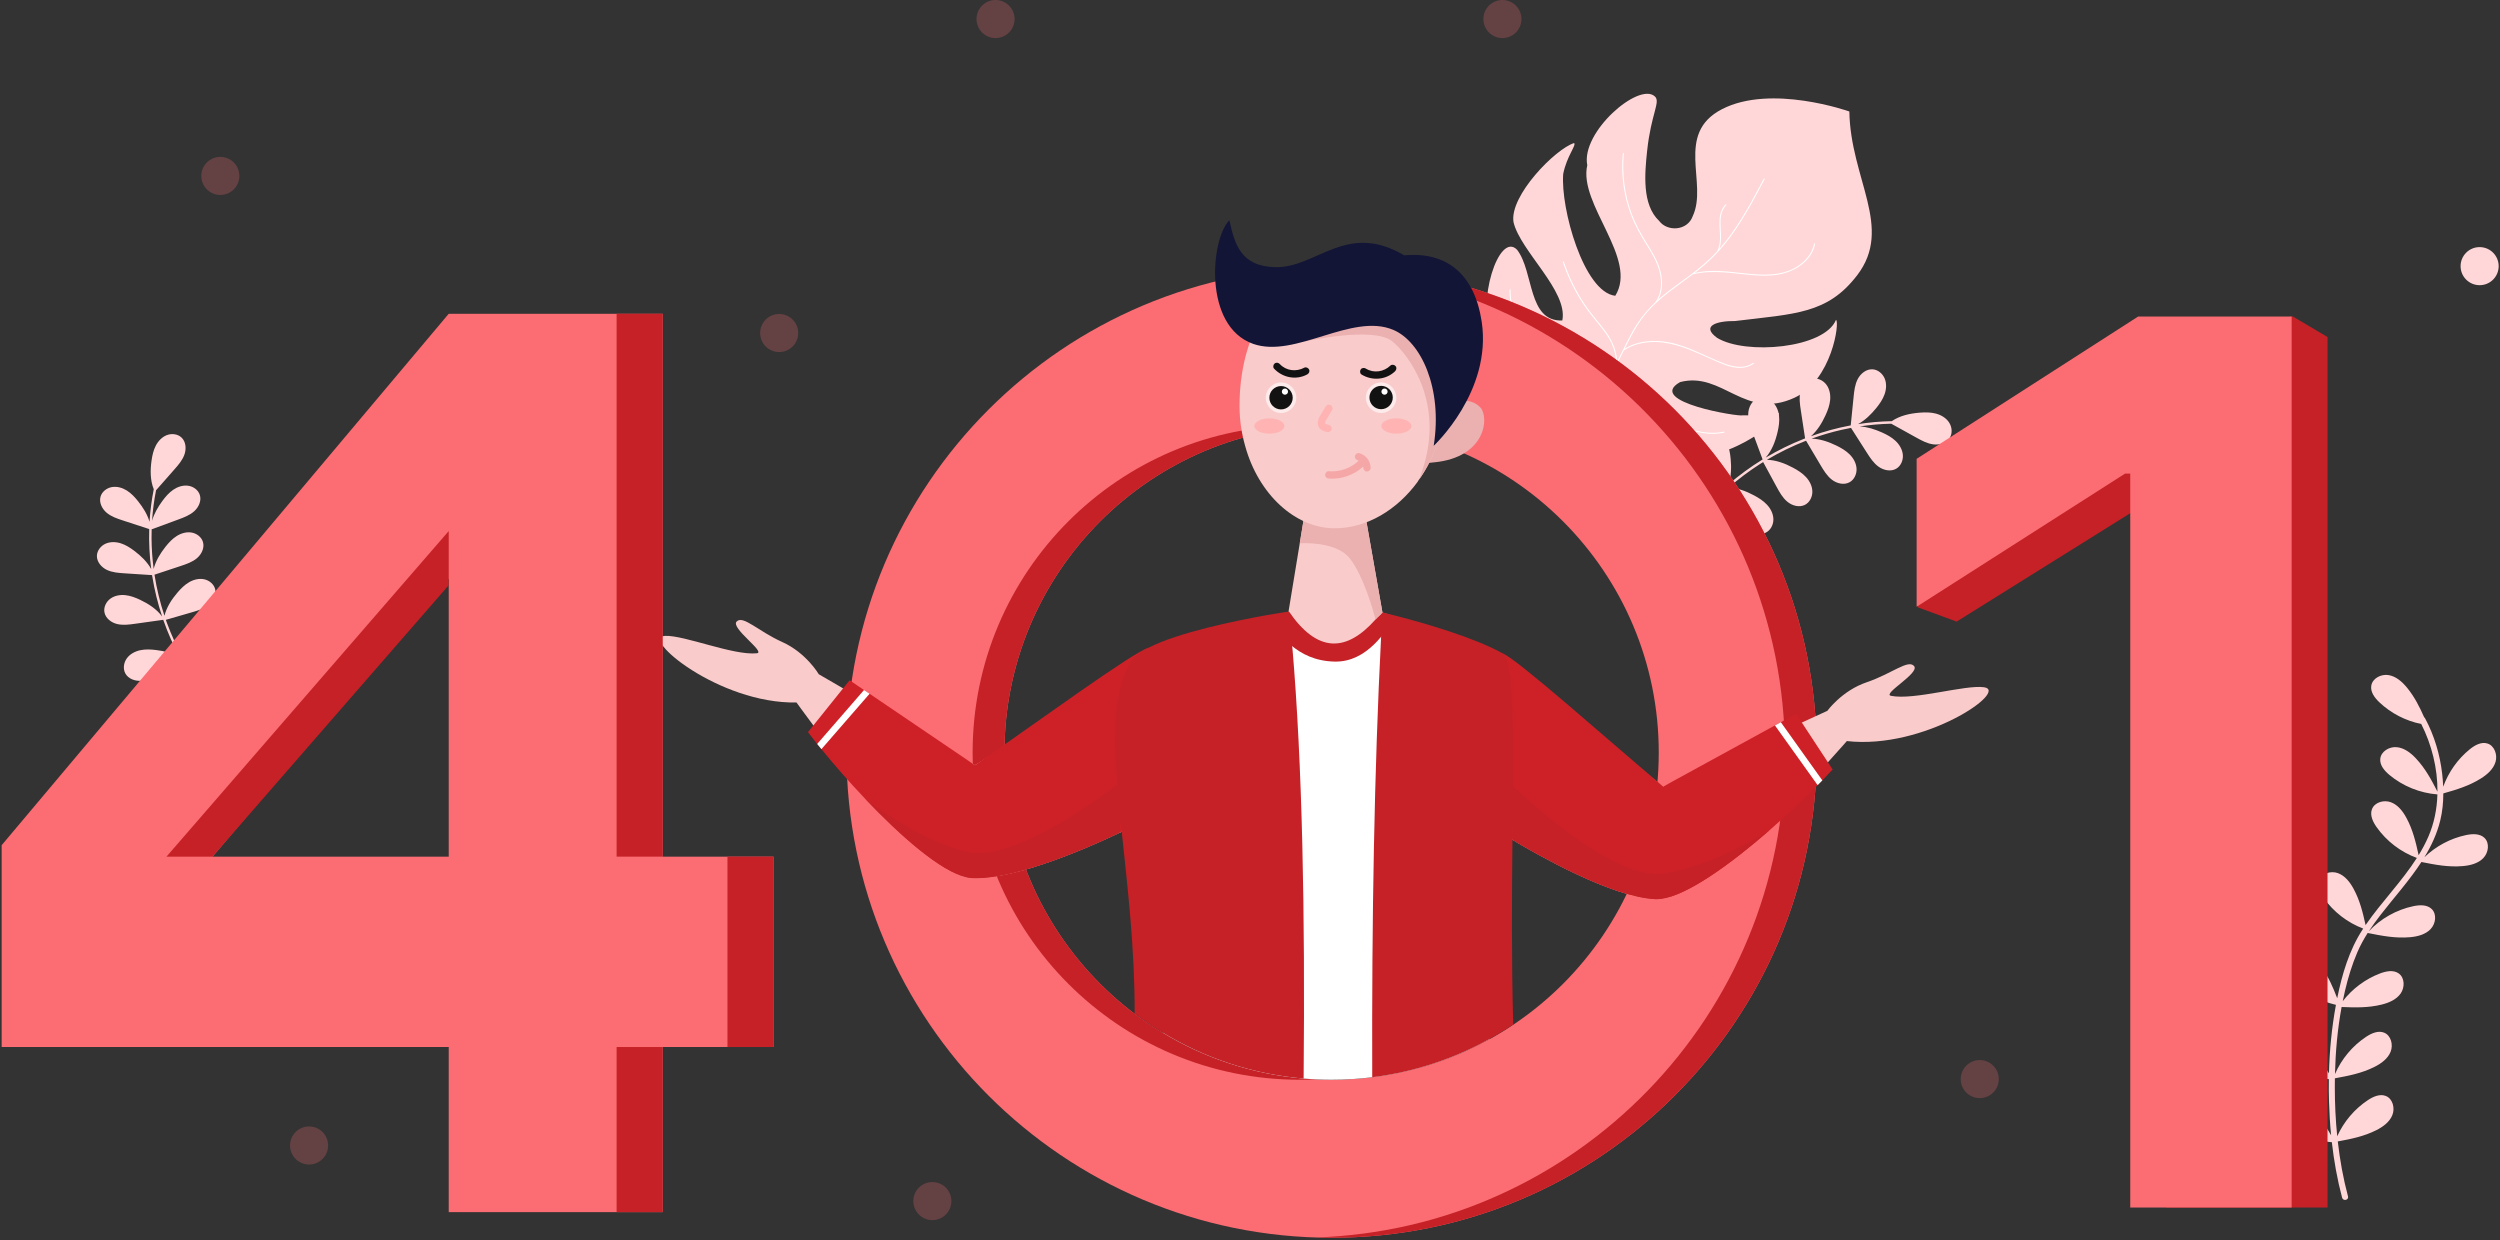 <svg width="645" height="320" viewBox="0 0 645 320" fill="none" xmlns="http://www.w3.org/2000/svg">
<rect x="0" y="0" width="645" height="320" fill="#333333" stroke="none"/>
<g clip-path="url(#clip0_2441_172)">
<path d="M586.902 286.079C587 284.139 589.102 282.777 591.037 282.892C592.972 283.006 594.679 284.211 596.069 285.571C598.319 287.77 599.895 290.251 601.429 292.915C601.146 290.011 600.968 287.098 600.883 284.189C600.826 282.265 600.812 280.338 600.84 278.411C596.479 278.161 592.2 276.58 588.731 273.924C587.417 272.917 586.119 271.533 586.207 269.879C586.31 267.947 588.412 266.586 590.344 266.694C592.275 266.804 593.977 267.999 595.362 269.35C597.687 271.618 599.288 274.19 600.869 276.955C601.021 271.017 601.59 265.087 602.671 259.251C598.476 258.289 594.574 256.073 591.614 252.946C590.476 251.743 589.414 250.171 589.763 248.552C590.171 246.661 592.462 245.65 594.352 246.064C596.242 246.478 597.732 247.928 598.885 249.482C600.753 251.999 601.912 254.688 602.999 257.552C604.235 251.418 606.078 245.169 609.492 239.903C609.563 239.793 609.639 239.687 609.711 239.578C605.641 238.037 602.044 235.261 599.534 231.705C598.579 230.352 597.752 228.644 598.328 227.092C599.002 225.278 601.414 224.605 603.226 225.284C605.037 225.964 606.305 227.612 607.225 229.314C608.845 232.313 609.605 235.394 610.318 238.676C614.427 232.701 619.654 227.458 623.551 221.351C619.396 219.826 615.717 217.019 613.164 213.401C612.209 212.049 611.382 210.341 611.959 208.788C612.632 206.975 615.045 206.302 616.856 206.981C618.667 207.66 619.935 209.309 620.855 211.011C622.519 214.091 623.275 217.257 624.005 220.639C624.951 219.095 625.81 217.495 626.538 215.809C628.013 212.397 628.743 208.703 628.851 204.957C624.336 204.609 619.939 202.83 616.461 199.927C615.191 198.865 613.952 197.428 614.109 195.78C614.293 193.854 616.451 192.582 618.376 192.772C620.301 192.962 621.951 194.228 623.278 195.636C625.711 198.217 627.267 201.124 628.865 204.251C628.913 198.202 627.357 192.059 624.679 186.789C620.651 185.977 616.855 184.021 613.874 181.191C612.673 180.051 611.528 178.538 611.79 176.903C612.096 174.993 614.33 173.861 616.239 174.172C618.148 174.485 619.714 175.853 620.949 177.343C622.918 179.719 624.209 182.298 625.431 185.05C625.522 185.115 625.605 185.203 625.67 185.323C628.05 189.758 629.505 194.663 630.083 199.656C630.21 200.757 630.298 201.868 630.345 202.982C631.699 199.221 634.088 195.833 637.198 193.318C638.485 192.277 640.135 191.34 641.722 191.814C643.576 192.368 644.405 194.731 643.846 196.582C643.286 198.435 641.725 199.807 640.086 200.837C637.03 202.756 633.821 203.719 630.377 204.698C630.371 207.038 630.148 209.374 629.594 211.645C628.757 215.083 627.294 218.217 625.493 221.172C628.458 218.306 632.238 216.286 636.276 215.442C637.896 215.103 639.792 215.023 640.987 216.168C642.384 217.507 642.043 219.988 640.701 221.381C639.358 222.773 637.342 223.282 635.414 223.45C631.721 223.771 628.343 223.121 624.724 222.396C621.614 227.183 617.692 231.529 614.227 235.989C613.137 237.393 612.094 238.818 611.133 240.291C614.191 237.02 618.268 234.712 622.65 233.79C624.27 233.449 626.166 233.366 627.363 234.51C628.761 235.847 628.424 238.329 627.083 239.722C625.742 241.117 623.726 241.628 621.799 241.798C618.022 242.131 614.574 241.449 610.86 240.709C609.853 242.29 608.948 243.933 608.196 245.679C606.821 248.874 605.811 252.22 605.014 255.601C604.802 256.5 604.607 257.403 604.424 258.309C606.902 255.092 610.281 252.572 614.082 251.138C615.631 250.553 617.492 250.183 618.849 251.13C620.435 252.238 620.481 254.742 619.369 256.325C618.256 257.907 616.342 258.721 614.464 259.183C610.993 260.038 607.672 259.955 604.134 259.805C603.079 265.507 602.561 271.319 602.422 277.116C604.104 273.226 606.927 269.833 610.463 267.495C611.844 266.581 613.576 265.807 615.11 266.43C616.902 267.158 617.502 269.59 616.769 271.38C616.035 273.17 614.349 274.387 612.62 275.255C609.339 276.901 605.993 277.547 602.401 278.204C602.389 278.972 602.381 279.741 602.381 280.508C602.384 284.721 602.576 288.948 603.003 293.152C604.7 289.389 607.469 286.112 610.913 283.834C612.294 282.92 614.026 282.146 615.56 282.769C617.352 283.497 617.952 285.929 617.218 287.719C616.484 289.509 614.798 290.727 613.069 291.594C609.877 293.195 606.626 293.851 603.146 294.489C603.69 299.275 604.546 304.022 605.784 308.67C606.041 309.639 604.522 309.972 604.265 309.006C603.015 304.312 602.161 299.515 601.615 294.683C597.234 294.427 592.931 292.829 589.441 290.145C588.121 289.132 586.818 287.739 586.902 286.079Z" fill="#FFD7D8"/>
<path d="M60.211 163.063C59.891 161.75 58.686 160.762 57.365 160.485C56.045 160.208 54.648 160.565 53.481 161.242C52.314 161.92 51.349 162.897 50.472 163.923C49.021 165.623 47.746 167.563 47.176 169.705C45.586 166.837 44.219 163.844 43.087 160.762C42.984 160.481 42.886 160.199 42.787 159.917C45.035 159.267 47.282 158.618 49.529 157.967C51.029 157.534 52.569 157.08 53.798 156.117C55.028 155.155 55.889 153.55 55.519 152.031C55.199 150.718 53.994 149.73 52.673 149.453C51.352 149.176 49.956 149.533 48.788 150.211C47.621 150.888 46.656 151.865 45.779 152.892C44.282 154.645 42.972 156.654 42.431 158.876C41.279 155.418 40.418 151.865 39.86 148.264C42.111 147.518 44.363 146.771 46.615 146.026C48.096 145.535 49.618 145.022 50.81 144.013C52.001 143.004 52.801 141.367 52.372 139.864C52.002 138.564 50.76 137.622 49.43 137.397C48.099 137.171 46.718 137.581 45.577 138.303C44.437 139.024 43.51 140.038 42.673 141.097C41.333 142.793 40.164 144.71 39.648 146.791C39.304 144.177 39.117 141.542 39.097 138.905C39.09 138.125 39.105 137.344 39.128 136.564C41.418 135.721 43.709 134.878 45.999 134.034C47.464 133.495 48.968 132.932 50.126 131.884C51.284 130.837 52.029 129.174 51.551 127.686C51.139 126.399 49.867 125.499 48.53 125.317C47.193 125.135 45.825 125.591 44.709 126.35C43.593 127.109 42.7 128.152 41.898 129.238C40.752 130.791 39.752 132.515 39.23 134.357C39.405 131.716 39.749 129.086 40.262 126.487C41.835 124.701 43.406 122.914 44.979 121.127C46.011 119.955 47.066 118.743 47.587 117.27C48.107 115.796 47.972 113.979 46.845 112.897C45.871 111.962 44.325 111.777 43.062 112.254C41.8 112.731 40.815 113.784 40.194 114.983C39.572 116.183 39.283 117.526 39.094 118.864C38.746 121.33 38.742 123.931 39.67 126.226C39.668 126.234 39.664 126.241 39.663 126.25C39.111 129.015 38.752 131.816 38.581 134.628C38.014 132.702 36.903 130.925 35.641 129.341C34.8 128.284 33.869 127.275 32.725 126.557C31.582 125.84 30.198 125.434 28.87 125.665C27.54 125.896 26.302 126.842 25.937 128.143C25.515 129.648 26.321 131.282 27.517 132.287C28.713 133.292 30.237 133.799 31.72 134.284C33.98 135.023 36.239 135.762 38.499 136.501C38.392 139.948 38.566 143.403 39.015 146.824C37.99 144.976 36.399 143.44 34.698 142.154C33.621 141.339 32.469 140.593 31.183 140.182C29.898 139.772 28.457 139.723 27.227 140.277C25.996 140.831 25.032 142.056 25.001 143.406C24.965 144.969 26.151 146.351 27.558 147.027C28.965 147.703 30.567 147.815 32.124 147.917C34.495 148.071 36.866 148.225 39.237 148.379C39.253 148.486 39.268 148.594 39.285 148.701C39.851 152.216 40.704 155.682 41.826 159.057C40.423 157.148 38.34 155.792 36.185 154.769C34.966 154.189 33.687 153.692 32.345 153.55C31.003 153.408 29.583 153.652 28.49 154.445C27.397 155.237 26.7 156.632 26.943 157.962C27.224 159.499 28.664 160.613 30.179 160.989C31.694 161.366 33.285 161.151 34.831 160.934C37.259 160.594 39.688 160.254 42.117 159.913C42.133 159.96 42.15 160.006 42.167 160.053L42.125 160.109C42.144 160.103 42.162 160.098 42.181 160.093C43.327 163.358 44.731 166.533 46.384 169.578C44.551 168.498 42.39 167.966 40.259 167.705C38.894 167.537 37.497 167.467 36.154 167.762C34.811 168.057 33.515 168.749 32.712 169.865C31.909 170.981 31.682 172.553 32.343 173.758C33.107 175.153 34.858 175.767 36.444 175.643C38.029 175.52 39.5 174.801 40.925 174.095C42.95 173.093 44.975 172.09 46.999 171.088C47.065 171.069 47.131 171.05 47.197 171.031C49.106 174.335 51.312 177.462 53.794 180.359C54.057 180.665 54.585 180.314 54.319 180.004C51.878 177.156 49.708 174.087 47.824 170.849C49.956 170.233 52.089 169.616 54.221 168.999C55.719 168.566 57.26 168.112 58.489 167.149C59.72 166.186 60.581 164.582 60.211 163.063Z" fill="#FFD7D8"/>
<path d="M455.57 137.42C456.82 136.809 457.548 135.38 457.535 133.992C457.523 132.604 456.856 131.279 455.918 130.255C454.98 129.231 453.786 128.476 452.561 127.82C450.533 126.736 448.302 125.882 446.024 125.781C448.556 123.552 451.264 121.519 454.112 119.702C454.371 119.537 454.633 119.376 454.894 119.215C456.042 121.33 457.191 123.446 458.339 125.562C459.105 126.973 459.9 128.421 461.138 129.445C462.376 130.469 464.179 130.981 465.624 130.275C466.873 129.664 467.601 128.235 467.589 126.847C467.576 125.459 466.91 124.134 465.972 123.11C465.034 122.086 463.84 121.331 462.615 120.676C460.524 119.557 458.215 118.682 455.862 118.628C459.084 116.709 462.466 115.061 465.962 113.707C467.208 115.806 468.454 117.905 469.699 120.004C470.519 121.385 471.37 122.801 472.646 123.777C473.923 124.753 475.744 125.195 477.161 124.434C478.385 123.776 479.058 122.32 478.992 120.933C478.927 119.546 478.21 118.248 477.233 117.261C476.257 116.273 475.034 115.565 473.784 114.957C471.784 113.983 469.601 113.231 467.396 113.171C469.947 112.249 472.554 111.481 475.2 110.88C475.984 110.702 476.771 110.544 477.561 110.396C478.913 112.512 480.265 114.628 481.617 116.745C482.482 118.098 483.378 119.486 484.687 120.419C485.995 121.352 487.83 121.735 489.221 120.928C490.423 120.23 491.047 118.752 490.936 117.369C490.825 115.985 490.065 114.71 489.057 113.756C488.049 112.801 486.803 112.133 485.535 111.566C483.722 110.757 481.77 110.13 479.803 110.013C482.497 109.607 485.215 109.373 487.941 109.316C490.082 110.503 492.225 111.69 494.367 112.876C495.772 113.655 497.222 114.449 498.818 114.648C500.414 114.846 502.211 114.31 503.05 112.94C503.775 111.755 503.621 110.159 502.863 108.996C502.106 107.832 500.831 107.074 499.488 106.713C498.145 106.353 496.732 106.358 495.346 106.462C492.791 106.656 490.175 107.224 488.073 108.663C488.064 108.663 488.057 108.661 488.047 108.661C485.146 108.716 482.252 108.972 479.388 109.419C481.199 108.426 482.741 106.917 484.055 105.3C484.931 104.222 485.741 103.063 486.21 101.756C486.679 100.449 486.782 98.969 486.257 97.684C485.732 96.399 484.509 95.363 483.121 95.282C481.516 95.19 480.051 96.359 479.305 97.783C478.558 99.206 478.384 100.849 478.223 102.447C477.978 104.882 477.733 107.315 477.488 109.749C473.999 110.4 470.565 111.336 467.225 112.54C468.858 111.103 470.051 109.165 470.969 107.172C471.55 105.911 472.047 104.588 472.177 103.206C472.306 101.823 472.039 100.364 471.21 99.25C470.382 98.136 468.939 97.436 467.575 97.702C465.996 98.01 464.867 99.506 464.498 101.07C464.129 102.633 464.369 104.268 464.61 105.855C464.977 108.273 465.344 110.689 465.711 113.106C465.607 113.147 465.502 113.185 465.398 113.226C461.99 114.568 458.695 116.189 455.549 118.06C457.158 116.229 458.063 113.837 458.616 111.446C458.93 110.093 459.149 108.698 458.995 107.319C458.841 105.939 458.283 104.565 457.246 103.641C456.209 102.717 454.654 102.323 453.371 102.86C451.888 103.481 451.086 105.174 451.041 106.78C450.996 108.385 451.562 109.937 452.12 111.443C452.997 113.809 453.874 116.175 454.751 118.541C454.707 118.568 454.664 118.595 454.62 118.622L454.556 118.592C454.565 118.609 454.575 118.627 454.584 118.644C451.554 120.516 448.672 122.626 445.976 124.957C446.658 122.877 446.717 120.588 446.51 118.389C446.378 116.98 446.14 115.56 445.549 114.275C444.957 112.99 443.976 111.84 442.677 111.278C441.378 110.718 439.748 110.835 438.682 111.765C437.448 112.841 437.218 114.735 437.691 116.302C438.164 117.869 439.21 119.189 440.234 120.466C441.687 122.28 443.141 124.095 444.594 125.909C444.628 125.971 444.661 126.033 444.695 126.095C441.795 128.741 439.137 131.647 436.772 134.781C436.523 135.112 436.991 135.566 437.244 135.23C439.57 132.15 442.177 129.292 445.016 126.686C446.105 128.693 447.194 130.701 448.283 132.708C449.05 134.119 449.845 135.567 451.083 136.591C452.323 137.615 454.126 138.127 455.57 137.42Z" fill="#FFD7D8"/>
<path d="M390.492 57.342C392.255 64.789 404.62 75.101 403.078 82.684C394.105 83.036 395.791 70.096 391.404 64.435C386.722 59.584 380.769 78.111 384.906 87.186C387.979 94.734 398.326 93.379 411.925 103.125C423.668 111.29 423.35 115.952 430.879 117.663C444.656 120.79 459.589 108.354 458.925 106.674C458.656 105.996 455.992 107.38 449.612 107.151C449.013 107.62 424.372 103.683 433.471 98.575C444.412 95.727 450.165 108.566 463.006 102.599C472.633 98.121 474.711 83.022 473.682 82.529C470.712 89.889 450.357 91.677 442.986 87.149C438.789 84.068 442.927 82.776 447.642 82.826C463.178 80.938 471.496 81.02 479.162 70.997C488.558 58.712 477.411 46.178 477.133 28.764C477.133 28.764 457.012 21.59 444.271 28.168C432.009 34.499 440.703 47.306 436.724 55.771C435.36 59.604 430.144 59.827 428.063 56.997C423.586 52.797 424.346 44.732 424.959 38.923C425.978 29.299 428.53 26.204 426.92 24.853C422.778 21.135 407.829 34.107 409.515 42.63C407.183 52.728 422.728 66.698 416.738 76.317C408.581 75.356 402.586 53.684 403.308 44.872C404.216 40.278 406.766 37.453 406.117 36.907C401.287 38.418 389.357 50.547 390.492 57.342Z" fill="#FFD7D8"/>
<path d="M389.46 74.755C389.398 77.144 389.933 79.521 390.986 81.663C392.006 83.743 393.516 85.493 395.315 86.937C397.29 88.516 399.504 89.742 401.676 91.024C404.025 92.417 406.306 93.933 408.475 95.595C409.452 96.347 410.456 97.097 411.344 97.954C412.085 98.667 412.761 99.554 412.705 100.636C412.705 100.648 412.714 100.653 412.713 100.666C412.594 100.814 412.484 100.968 412.359 101.114C411.95 101.606 411.527 102.09 411.083 102.557C411.163 102.601 411.233 102.652 411.307 102.706C412.1 101.856 412.852 100.958 413.545 100.022C413.553 100.019 413.56 100.018 413.563 100.013C413.956 99.703 414.424 99.471 414.894 99.29C415.334 99.117 415.847 98.947 416.325 99.028C417.036 99.153 417.706 99.551 418.321 99.917C418.932 100.288 419.541 100.676 420.137 101.075C424.331 103.883 428.166 107.271 432.707 109.533C436.44 111.389 440.702 112.506 444.858 111.614C445.026 111.578 444.956 111.318 444.78 111.356C442.359 111.872 439.855 111.696 437.467 111.069C432.794 109.84 428.811 107.028 424.964 104.204C422.834 102.638 420.717 101.048 418.451 99.682C417.616 99.181 416.639 98.594 415.632 98.79C415.069 98.895 414.494 99.122 413.978 99.42C415.858 96.739 417.299 93.783 418.739 90.851C418.808 90.717 418.874 90.575 418.943 90.441C418.943 90.441 418.943 90.441 418.95 90.44C420.929 89.093 423.282 88.434 425.659 88.275C430.505 87.945 435.017 89.76 439.356 91.701C440.542 92.233 441.731 92.771 442.928 93.283C444.049 93.766 445.191 94.247 446.377 94.569C448.396 95.108 450.699 95.123 452.45 93.834C452.587 93.732 452.453 93.497 452.313 93.604C450.112 95.227 447.247 94.684 444.866 93.79C440.138 92.007 435.712 89.33 430.7 88.343C426.853 87.586 422.549 87.861 419.167 89.982C420.522 87.237 421.93 84.497 423.759 82.027C424.762 80.678 425.894 79.451 427.109 78.306C427.118 78.299 427.13 78.3 427.143 78.289C427.151 78.275 427.164 78.263 427.174 78.244C428.278 77.211 429.444 76.242 430.642 75.316C432.637 73.775 434.703 72.329 436.716 70.811C439.279 70.128 441.98 70.105 444.613 70.26C449.338 70.533 454.105 71.648 458.834 70.842C463.043 70.12 467.416 67.4 468.286 62.94C468.321 62.768 468.061 62.703 468.027 62.875C467.545 65.356 465.856 67.374 463.757 68.716C459.694 71.309 454.681 71.022 450.089 70.521C445.863 70.058 441.442 69.448 437.242 70.409C437.498 70.213 437.759 70.02 438.018 69.819C440.558 67.819 442.865 65.585 444.91 63.082C449.099 57.952 452.21 52.063 455.273 46.226C455.357 46.076 455.122 45.945 455.038 46.096C454.665 46.81 454.292 47.525 453.914 48.238C450.94 53.847 447.791 59.463 443.569 64.242C444.172 62.627 444.046 60.798 443.945 59.112C443.817 56.999 443.759 54.538 445.384 52.933C445.507 52.81 445.316 52.624 445.193 52.746C443.669 54.247 443.539 56.537 443.643 58.55C443.75 60.646 444.056 62.969 442.983 64.875C442.978 64.884 442.987 64.89 442.982 64.899C442.982 64.899 442.982 64.899 442.979 64.904C440.809 67.257 438.353 69.273 435.785 71.178C433.326 73.002 430.807 74.743 428.468 76.725C428.245 76.915 428.024 77.112 427.807 77.305C429.003 75.154 429.011 72.464 428.44 70.098C427.779 67.362 426.243 64.939 424.771 62.577C423.309 60.231 421.987 57.841 421.017 55.254C419.153 50.268 418.441 44.872 418.959 39.575C418.981 39.403 418.706 39.41 418.692 39.58C418.408 42.467 418.489 45.384 418.923 48.252C419.312 50.824 419.984 53.351 420.929 55.776C421.911 58.278 423.216 60.586 424.632 62.861C426.11 65.234 427.631 67.673 428.245 70.438C428.811 72.991 428.676 75.954 426.975 78.071C425.202 79.754 423.628 81.609 422.298 83.679C420.481 86.524 419.071 89.602 417.571 92.617C417.439 92.876 417.31 93.13 417.181 93.384C417.186 91.529 416.64 89.682 415.813 88.028C414.927 86.25 413.661 84.69 412.41 83.158C411.109 81.573 409.832 79.977 408.7 78.264C406.5 74.943 404.747 71.342 403.489 67.566C403.434 67.4 403.171 67.475 403.229 67.637C403.922 69.707 404.756 71.734 405.733 73.68C406.612 75.43 407.6 77.124 408.693 78.741C409.818 80.4 411.073 81.947 412.34 83.494C413.604 85.047 414.872 86.637 415.727 88.461C416.521 90.151 417.018 92.032 416.901 93.911C416.903 93.918 416.911 93.916 416.908 93.921C415.753 96.163 414.495 98.347 412.965 100.344C412.907 99.388 412.337 98.567 411.668 97.9C410.697 96.916 409.55 96.081 408.454 95.244C406.326 93.629 404.106 92.148 401.806 90.788C399.588 89.48 397.311 88.232 395.315 86.592C393.499 85.103 392.015 83.292 391.039 81.156C390.124 79.153 389.67 76.951 389.727 74.749C389.73 74.579 389.463 74.584 389.46 74.755Z" fill="white"/>
<path d="M343.555 69.004C274.43 69.004 218.387 125.038 218.387 194.173C218.387 263.297 274.43 319.341 343.555 319.341C412.69 319.341 468.724 263.297 468.724 194.173C468.724 125.038 412.69 69.004 343.555 69.004ZM343.555 278.576C296.94 278.576 259.152 240.788 259.152 194.173C259.152 147.557 296.94 109.769 343.555 109.769C390.17 109.769 427.959 147.557 427.959 194.173C427.959 240.788 390.17 278.576 343.555 278.576Z" fill="#FB6D72"/>
<path d="M339.447 109.87C338.086 109.805 336.717 109.768 335.339 109.768C288.724 109.768 250.936 147.556 250.936 194.172C250.936 240.787 288.724 278.575 335.339 278.575C336.717 278.575 338.086 278.54 339.447 278.474C294.74 276.332 259.151 239.409 259.151 194.171C259.151 148.934 294.74 112.012 339.447 109.87ZM343.554 69.004C342.179 69.004 340.812 69.034 339.447 69.078C406.679 71.246 460.508 126.413 460.508 194.172C460.508 261.922 406.679 317.098 339.447 319.266C340.812 319.31 342.179 319.341 343.554 319.341C412.689 319.341 468.722 263.297 468.722 194.172C468.723 125.038 412.689 69.004 343.554 69.004Z" fill="#C52127"/>
<path d="M476.487 191.195C476.487 191.195 474.605 193.351 471.6 196.669C471.561 196.709 471.535 196.735 471.495 196.774C470.711 197.636 469.836 198.577 468.909 199.57C468.517 199.988 468.125 200.406 467.72 200.837C462.99 205.855 456.862 212.074 450.629 217.627C442.437 224.958 434.061 231.151 428.495 231.922C428.404 231.935 428.325 231.949 428.234 231.949C427.946 231.988 427.672 232.001 427.397 232.001C427.28 232.001 427.176 231.988 427.058 231.988C415.873 231.465 396.822 220.633 390.459 216.818C389.1 216.021 388.316 215.524 388.316 215.524L390.224 172.888L429.11 202.928L459.254 189.012L460.848 188.281L464.872 186.426L465.342 186.203L471.458 183.394C471.458 183.394 475.195 178.194 481.637 176.011C488.117 173.803 492.351 170.026 493.84 171.857C495.356 173.673 485.504 179.03 487.882 179.526C493.867 180.715 506.894 176.638 511.859 177.305C518.534 178.194 496.453 193.469 476.487 191.195Z" fill="#F9CBCB"/>
<path d="M472.815 198.525C472.018 199.387 471.129 200.341 470.163 201.335L468.947 202.563C465.432 206.129 461.107 210.232 456.521 214.218C446.525 222.92 435.275 231.073 428.494 231.923C428.403 231.935 428.324 231.949 428.233 231.949C427.945 231.988 427.671 232.001 427.396 232.001C427.279 232.001 427.175 231.988 427.057 231.988C415.872 231.466 396.821 220.634 390.458 216.818C389.099 216.021 388.315 215.525 388.315 215.525L387.623 168.551C391.49 170.041 414.056 190.241 429.108 202.928L457.933 187.157L459.462 186.334L463.395 184.178L464.871 186.426L471.6 196.669L472.815 198.525Z" fill="#CE2127"/>
<path d="M470.167 201.34L468.944 202.563L457.936 187.159L459.456 186.332L470.167 201.34Z" fill="white"/>
<path d="M456.523 214.215C446.527 222.917 435.277 231.07 428.495 231.92C428.404 231.933 428.326 231.946 428.235 231.946C427.947 231.985 427.672 231.999 427.398 231.999C427.28 231.999 427.176 231.985 427.058 231.985C415.874 231.463 396.823 220.631 390.46 216.816C390.381 216.632 390.342 216.541 390.342 216.541L390.016 202.469C390.016 202.469 415.43 227.386 429.123 225.4C437.002 224.264 445.143 220.579 450.631 217.626C453.36 216.175 455.438 214.908 456.523 214.215Z" fill="#C52127"/>
<path d="M205.5 181.244C205.5 181.244 207.168 183.569 209.844 187.158C209.879 187.201 209.903 187.229 209.938 187.272C210.637 188.206 211.419 189.225 212.247 190.302C212.598 190.755 212.949 191.209 213.311 191.677C217.542 197.12 223.052 203.894 228.729 210.015C236.188 218.09 243.937 225.052 249.405 226.348C249.495 226.37 249.571 226.39 249.662 226.399C249.945 226.465 250.216 226.504 250.49 226.529C250.607 226.541 250.712 226.538 250.829 226.549C262.013 227.091 282.007 218.119 288.704 214.926C290.133 214.261 290.96 213.841 290.96 213.841L293.112 171.218L251.548 197.426L222.863 180.709L221.346 179.829L217.516 177.6L217.069 177.334L211.249 173.956C211.249 173.956 208.022 168.424 201.818 165.64C195.576 162.826 191.72 158.664 190.063 160.344C188.382 162.008 197.68 168.277 195.266 168.546C189.196 169.16 176.615 163.864 171.609 164.055C164.878 164.306 185.408 181.61 205.5 181.244Z" fill="#F9CBCB"/>
<path d="M208.459 188.893C209.17 189.827 209.964 190.861 210.832 191.942L211.925 193.28C215.085 197.164 219.001 201.66 223.187 206.063C232.311 215.675 242.735 224.861 249.405 226.351C249.495 226.372 249.572 226.393 249.663 226.401C249.946 226.468 250.217 226.507 250.491 226.532C250.608 226.543 250.713 226.541 250.83 226.551C262.014 227.094 282.008 218.121 288.704 214.928C290.133 214.264 290.96 213.843 290.96 213.843L296.344 167.105C292.352 168.22 267.739 186.229 251.549 197.429L224.354 178.99L222.91 178.025L219.2 175.506L217.516 177.603L209.844 187.161L208.459 188.893Z" fill="#CE2127"/>
<path d="M210.828 191.945L211.929 193.279L224.352 178.99L222.917 178.023L210.828 191.945Z" fill="white"/>
<path d="M223.188 206.058C232.311 215.67 242.735 224.856 249.405 226.346C249.495 226.367 249.572 226.388 249.663 226.396C249.946 226.463 250.217 226.502 250.491 226.527C250.608 226.539 250.713 226.536 250.83 226.546C262.014 227.089 282.008 218.116 288.704 214.923C288.8 214.749 288.847 214.661 288.847 214.661L290.509 200.684C290.509 200.684 262.843 223.073 249.4 219.795C241.665 217.915 233.912 213.473 228.729 210.012C226.149 208.309 224.201 206.851 223.188 206.058Z" fill="#C52127"/>
<path d="M388.129 202.859V203.042C388.129 203.048 388.129 203.048 388.129 203.054V203.117C388.129 203.123 388.129 203.123 388.129 203.13C388.073 224.295 386.005 250.616 384.389 268.016C375.192 273.128 364.94 276.572 354.033 277.924C350.6 278.351 347.106 278.571 343.56 278.571C341.127 278.571 338.713 278.47 336.331 278.263C323.123 277.138 310.784 272.964 300.028 266.439C297.023 249.956 293.176 226.376 291.748 207.009V206.971C291.654 205.695 291.572 204.444 291.497 203.218V203.117C290.894 192.638 291.12 183.737 292.748 178.356C292.748 178.349 292.748 178.349 292.748 178.337C292.748 178.331 292.748 178.331 292.755 178.324C293.446 176.068 294.37 174.446 295.595 173.578C295.665 173.528 295.734 173.478 295.809 173.433C305.42 167.493 319.333 162.282 327.046 159.622C327.265 159.547 327.48 159.471 327.681 159.402C327.882 159.333 328.083 159.27 328.278 159.195C329.252 158.861 330.094 158.585 330.774 158.365C330.843 158.34 330.912 158.314 330.981 158.296C331.12 158.246 331.258 158.201 331.384 158.164C331.422 158.151 331.453 158.139 331.484 158.126C331.497 158.119 331.503 158.119 331.516 158.119C331.874 158.006 332.151 157.912 332.352 157.855C332.383 157.843 332.415 157.836 332.446 157.824C332.477 157.811 332.502 157.805 332.522 157.799C332.535 157.792 332.547 157.792 332.559 157.787C332.61 157.774 332.647 157.762 332.673 157.755C332.679 157.748 332.692 157.748 332.692 157.748C332.699 157.742 332.705 157.742 332.705 157.742H355.781C355.781 157.742 356.084 157.843 356.636 158.031C356.643 158.031 356.655 158.031 356.662 158.037C356.837 158.094 357.032 158.163 357.252 158.238C357.328 158.263 357.403 158.288 357.485 158.32C357.592 158.358 357.704 158.39 357.818 158.433C357.849 158.446 357.881 158.452 357.919 158.465C358.164 158.547 358.434 158.641 358.717 158.741C358.855 158.792 358.994 158.842 359.138 158.892C359.207 158.917 359.283 158.942 359.364 158.968C359.59 159.049 359.83 159.131 360.08 159.22C365.707 161.256 375.683 165.085 382.717 169.146C385.992 171.038 387.514 180.247 387.973 192.744C387.979 192.77 387.979 192.801 387.979 192.82C387.979 192.826 387.979 192.826 387.979 192.833C387.979 192.839 387.979 192.839 387.979 192.845V193.015C387.979 193.047 387.979 193.078 387.986 193.11C388.085 196.184 388.136 199.453 388.129 202.859Z" fill="white"/>
<path d="M360.077 159.218C357.581 162.641 352.83 170.857 344.371 170.691C334.248 170.492 329.998 163.152 327.045 159.623C330.495 158.422 332.702 157.742 332.702 157.742H355.777C355.777 157.742 357.451 158.291 360.077 159.218Z" fill="#C52127"/>
<path d="M390.407 264.33C388.459 265.644 386.453 266.87 384.391 268.02C375.194 273.131 364.942 276.576 354.035 277.927C353.903 237.06 354.563 198.834 356.323 164.309V164.297C356.43 162.197 356.549 160.104 356.663 158.042V157.998H356.669C357.524 158.212 358.951 158.558 360.799 159.042C367.739 160.859 380.368 164.486 387.622 168.546C387.629 168.553 387.635 168.553 387.64 168.559C387.64 168.565 387.647 168.565 387.647 168.565C388.32 168.955 388.886 170.199 389.25 172.18C389.577 173.72 389.81 175.732 389.986 178.152V178.259C389.986 178.265 389.986 178.265 389.986 178.271V178.29C390.413 184.268 390.432 192.672 390.344 202.787V202.793C390.331 205.942 390.287 209.268 390.256 212.726V212.845C390.256 212.851 390.256 212.851 390.256 212.864V212.946C390.237 214.165 390.225 215.404 390.212 216.667V216.673C390.068 230.906 389.942 247.263 390.407 264.33ZM336.333 278.266C323.125 277.141 310.786 272.967 300.029 266.442C297.509 264.921 295.076 263.268 292.738 261.488C292.794 244.653 290.883 228.649 289.406 214.599C289.318 213.763 289.23 212.939 289.154 212.122C289.154 212.116 289.154 212.116 289.154 212.109V212.091C288.803 208.746 288.488 205.534 288.256 202.441C287.445 192.32 287.357 183.639 289.186 176.931C289.575 175.423 290.072 174.039 290.689 172.751V172.738C291.06 171.946 291.481 171.21 291.94 170.494C292.693 169.306 294.234 168.187 296.283 167.124C296.296 167.118 296.308 167.112 296.321 167.105C296.327 167.099 296.334 167.099 296.34 167.099H296.352C303.965 163.183 318.549 160.203 326.646 158.732C330.028 158.166 332.272 157.789 332.524 157.789C332.524 157.789 332.524 157.789 332.524 157.795C332.524 157.795 332.524 157.795 332.524 157.802C332.53 157.909 332.555 158.443 332.706 159.229C332.945 161.668 333.184 164.163 333.404 166.709V166.728C336.019 197.13 336.729 235.401 336.333 278.266Z" fill="#C52127"/>
<path d="M356.665 158.001C356.076 158.765 355.472 159.135 354.882 159.829C347.454 168.194 339.957 168.68 332.459 157.642L335.34 140.15L336.416 133.59L352.347 133.484L356.665 158.001Z" fill="#F9CBCB"/>
<path d="M356.667 157.998C356.078 158.762 355.474 159.132 354.883 159.826C354.224 157.223 351.725 148.511 348.253 144.067C345.443 140.493 339.09 140.007 335.342 140.146L336.418 133.586L352.349 133.481L356.667 157.998ZM375.215 104.644C374.098 106.089 372.982 107.402 371.8 108.584L372.982 105.235L373.442 103.988C373.442 103.988 373.705 103.857 374.163 103.791C374.36 103.725 374.558 103.66 374.82 103.594C374.886 103.594 375.017 103.659 375.083 103.725C375.347 103.923 375.413 104.316 375.215 104.644Z" fill="#EBB0B0"/>
<path d="M370.026 119.286H369.96C369.5 119.352 368.975 119.417 368.384 119.417H367.99L371.799 108.582C372.981 107.4 374.097 106.086 375.214 104.642C375.411 104.314 375.346 103.919 375.082 103.723C375.016 103.657 374.885 103.591 374.819 103.591C376.658 103.198 379.876 102.935 381.912 105.102C384.275 107.597 383.422 117.972 370.026 119.286Z" fill="#EBB0B0"/>
<path d="M372.72 103.007C372.72 110.538 370.277 117.766 366.27 123.514C366.126 123.733 365.975 123.944 365.822 124.156V124.215C360.505 131.509 352.695 136.303 344.352 136.303C334.175 136.303 324.649 127.503 321.242 115.027C320.321 111.806 319.797 108.324 319.797 104.714C319.797 87.048 328.064 71.098 343.955 71.098C347.15 71.098 350.227 71.672 353.101 72.746C364.503 76.989 372.72 88.95 372.72 103.007Z" fill="#F9CBCB"/>
<path d="M366.876 121.6C373.064 103.553 362.943 90.99 359.119 87.995C354.212 84.151 336.768 88.075 336.768 88.075L353.099 72.742C364.501 76.986 372.718 88.946 372.718 103.004C372.718 110.535 370.275 117.762 366.268 123.51C366.445 122.918 366.64 122.285 366.876 121.6Z" fill="#EBB0B0"/>
<path d="M326.566 102.614C326.566 100.437 328.331 98.672 330.508 98.672C332.686 98.672 334.45 100.438 334.45 102.614C334.45 104.792 332.685 106.556 330.508 106.556C328.331 106.556 326.566 104.792 326.566 102.614ZM352.383 102.614C352.383 100.437 354.147 98.672 356.325 98.672C358.501 98.672 360.267 100.438 360.267 102.614C360.267 104.792 358.501 106.556 356.325 106.556C354.147 106.556 352.383 104.792 352.383 102.614Z" fill="#FDEAEA"/>
<path d="M327.496 102.616C327.496 100.953 328.845 99.605 330.508 99.605C332.172 99.605 333.52 100.954 333.52 102.616C333.52 104.28 332.172 105.629 330.508 105.629C328.845 105.629 327.496 104.28 327.496 102.616ZM353.313 102.559C353.313 100.895 354.662 99.547 356.326 99.547C357.989 99.547 359.338 100.896 359.338 102.559C359.338 104.222 357.989 105.571 356.326 105.571C354.662 105.571 353.313 104.222 353.313 102.559Z" fill="#121212"/>
<path d="M330.949 101.602C330.637 101.29 330.637 100.784 330.949 100.472C331.26 100.16 331.766 100.16 332.078 100.472C332.39 100.784 332.39 101.29 332.078 101.602C331.766 101.914 331.26 101.914 330.949 101.602ZM356.641 101.602C356.329 101.29 356.329 100.784 356.641 100.472C356.954 100.16 357.459 100.16 357.771 100.472C358.082 100.784 358.082 101.29 357.771 101.602C357.459 101.914 356.954 101.914 356.641 101.602Z" fill="white"/>
<path d="M337.755 95.364C337.569 94.926 336.965 94.617 336.512 94.861C334.437 95.982 331.841 95.694 330.202 93.94C329.853 93.567 329.304 93.436 328.872 93.77C328.496 94.061 328.351 94.724 328.702 95.1C330.888 97.439 334.393 98.152 337.253 96.606C337.703 96.364 337.969 95.866 337.755 95.364ZM360.069 94.464C359.773 94.092 359.108 93.955 358.737 94.312C357.035 95.945 354.457 96.36 352.41 95.106C351.973 94.838 351.41 94.859 351.083 95.296C350.798 95.677 350.835 96.355 351.273 96.624C354.004 98.296 357.571 98.048 359.917 95.796C360.285 95.442 360.409 94.891 360.069 94.464Z" fill="#121212"/>
<path d="M323.631 109.911C323.631 108.823 325.362 107.941 327.497 107.941C329.632 107.941 331.363 108.823 331.363 109.911C331.363 110.999 329.632 111.881 327.497 111.881C325.362 111.881 323.631 110.999 323.631 109.911ZM356.402 109.911C356.402 108.823 358.133 107.941 360.268 107.941C362.404 107.941 364.134 108.823 364.134 109.911C364.134 110.999 362.403 111.881 360.268 111.881C358.133 111.881 356.402 110.999 356.402 109.911Z" fill="#FFB3B3"/>
<path d="M353.632 120.661C353.602 119.877 353.341 119.067 352.87 118.434C352.625 118.105 352.349 117.806 352.015 117.565C351.606 117.269 351.203 117.064 350.722 116.906C350.504 116.835 350.193 116.912 350.007 117.031C349.811 117.155 349.631 117.391 349.589 117.624C349.547 117.866 349.57 118.131 349.714 118.339C349.845 118.527 350.008 118.638 350.212 118.719C350.325 118.762 350.434 118.812 350.541 118.867C348.472 120.83 345.64 121.802 342.788 121.582C342.277 121.543 341.865 122.11 341.888 122.576C341.915 123.14 342.368 123.437 342.881 123.477C346.087 123.723 349.324 122.547 351.695 120.396C351.698 120.408 351.701 120.419 351.704 120.431C351.718 120.538 351.733 120.646 351.737 120.755C351.756 121.25 352.224 121.702 352.73 121.655C353.247 121.607 353.652 121.193 353.632 120.661Z" fill="#F5A7A7"/>
<path d="M317.173 56.816C312.33 61.75 310.403 84.153 323.3 88.713C334.18 92.56 348.767 80.575 359.481 85.111C366.622 88.135 372.249 100.163 369.894 115.019C369.894 115.019 384.988 101.011 382.28 83.013C380.417 70.627 373.174 64.873 362.291 65.877C347.315 57.036 339.727 69.161 329.006 68.929C320.095 68.737 318.542 62.955 317.173 56.816Z" fill="#121535"/>
<path d="M341.861 109.152C341.861 109.15 341.87 109.049 341.871 109.009C341.878 108.978 341.887 108.942 341.889 108.934C341.907 108.87 341.928 108.807 341.952 108.744C341.96 108.729 341.971 108.706 341.981 108.686C342.01 108.631 342.038 108.575 342.068 108.52C342.137 108.394 342.211 108.273 342.283 108.15C342.431 107.902 342.579 107.653 342.727 107.404C343.041 106.877 343.354 106.351 343.667 105.824C343.921 105.397 343.777 104.765 343.327 104.527C342.869 104.285 342.3 104.411 342.03 104.867C341.664 105.481 341.299 106.096 340.933 106.711C340.576 107.311 340.13 107.938 340.016 108.642C339.892 109.409 340.068 110.187 340.674 110.713C341.154 111.128 341.76 111.325 342.371 111.456C342.855 111.56 343.419 111.313 343.537 110.794C343.646 110.317 343.393 109.739 342.875 109.628C342.675 109.585 342.476 109.538 342.282 109.475C342.237 109.461 342.192 109.443 342.147 109.428C342.145 109.427 342.145 109.427 342.143 109.426C342.102 109.404 342.06 109.383 342.02 109.36C342.014 109.356 341.969 109.325 341.938 109.304C341.928 109.294 341.919 109.286 341.914 109.282C341.902 109.271 341.892 109.259 341.881 109.247C341.873 109.232 341.866 109.217 341.86 109.203C341.859 109.201 341.858 109.2 341.858 109.197C341.86 109.185 341.861 109.173 341.861 109.152Z" fill="#FFB3B3"/>
<path d="M115.77 270.134H0.428V218.059L115.77 80.953H170.955V221.012H199.557V270.133H170.955V312.727H115.77V270.134ZM115.77 221.012V149.295L54.825 221.012H115.77Z" fill="#FB6D72"/>
<path d="M199.555 221.012H187.686V270.133H199.555V221.012Z" fill="#C52127"/>
<path d="M170.954 80.953H159.084V221.012H170.954V80.953Z" fill="#C52127"/>
<path d="M54.825 221.013L115.77 150.984V137.016L42.955 221.013H54.825Z" fill="#C52127"/>
<path d="M170.954 270.133H159.084V312.726H170.954V270.133Z" fill="#C52127"/>
<path d="M541.245 101.973C543.749 100.93 544.934 98.055 543.891 95.551C542.848 93.046 539.973 91.861 537.468 92.904C534.964 93.947 533.779 96.823 534.822 99.327C535.865 101.831 538.74 103.016 541.245 101.973Z" fill="#FB6D72" fill-opacity="0.25"/>
<path d="M639.744 73.578C642.457 73.578 644.656 71.379 644.656 68.666C644.656 65.953 642.457 63.754 639.744 63.754C637.031 63.754 634.832 65.953 634.832 68.666C634.832 71.379 637.031 73.578 639.744 73.578Z" fill="#FFD7D8"/>
<path d="M387.623 9.824C390.336 9.824 392.535 7.625 392.535 4.912C392.535 2.199 390.336 0 387.623 0C384.91 0 382.711 2.199 382.711 4.912C382.711 7.625 384.91 9.824 387.623 9.824Z" fill="#FB6D72" fill-opacity="0.25"/>
<path d="M256.85 9.824C259.563 9.824 261.762 7.625 261.762 4.912C261.762 2.199 259.563 0 256.85 0C254.137 0 251.938 2.199 251.938 4.912C251.938 7.625 254.137 9.824 256.85 9.824Z" fill="#FB6D72" fill-opacity="0.25"/>
<path d="M201.029 90.832C203.742 90.832 205.941 88.633 205.941 85.92C205.941 83.207 203.742 81.008 201.029 81.008C198.316 81.008 196.117 83.207 196.117 85.92C196.117 88.633 198.316 90.832 201.029 90.832Z" fill="#FB6D72" fill-opacity="0.25"/>
<path d="M56.846 50.301C59.559 50.301 61.758 48.102 61.758 45.389C61.758 42.676 59.559 40.477 56.846 40.477C54.133 40.477 51.934 42.676 51.934 45.389C51.934 48.102 54.133 50.301 56.846 50.301Z" fill="#FB6D72" fill-opacity="0.25"/>
<path d="M81.63 300.071C84.134 299.028 85.319 296.152 84.276 293.648C83.234 291.144 80.358 289.959 77.853 291.001C75.349 292.044 74.164 294.92 75.207 297.424C76.25 299.929 79.125 301.114 81.63 300.071Z" fill="#FB6D72" fill-opacity="0.25"/>
<path d="M240.549 314.793C243.262 314.793 245.461 312.594 245.461 309.881C245.461 307.168 243.262 304.969 240.549 304.969C237.836 304.969 235.637 307.168 235.637 309.881C235.637 312.594 237.836 314.793 240.549 314.793Z" fill="#FB6D72" fill-opacity="0.25"/>
<path d="M510.773 283.316C513.486 283.316 515.686 281.117 515.686 278.404C515.686 275.691 513.486 273.492 510.773 273.492C508.061 273.492 505.861 275.691 505.861 278.404C505.861 281.117 508.061 283.316 510.773 283.316Z" fill="#FB6D72" fill-opacity="0.25"/>
<path d="M600.5 86.956V311.548H558.858V127.477H557.511L504.802 160.377L494.76 156.677L503.745 123.66L560.878 86.956L591.487 81.621L600.5 86.956Z" fill="#C52127"/>
<path d="M591.247 81.672V311.549H549.604V122.192H548.257L494.492 156.539V118.376L551.625 81.672H591.247Z" fill="#FB6D72"/>
</g>
<defs>
<clipPath id="clip0_2441_172">
<rect width="645" height="320" fill="white"/>
</clipPath>
</defs>
</svg>
